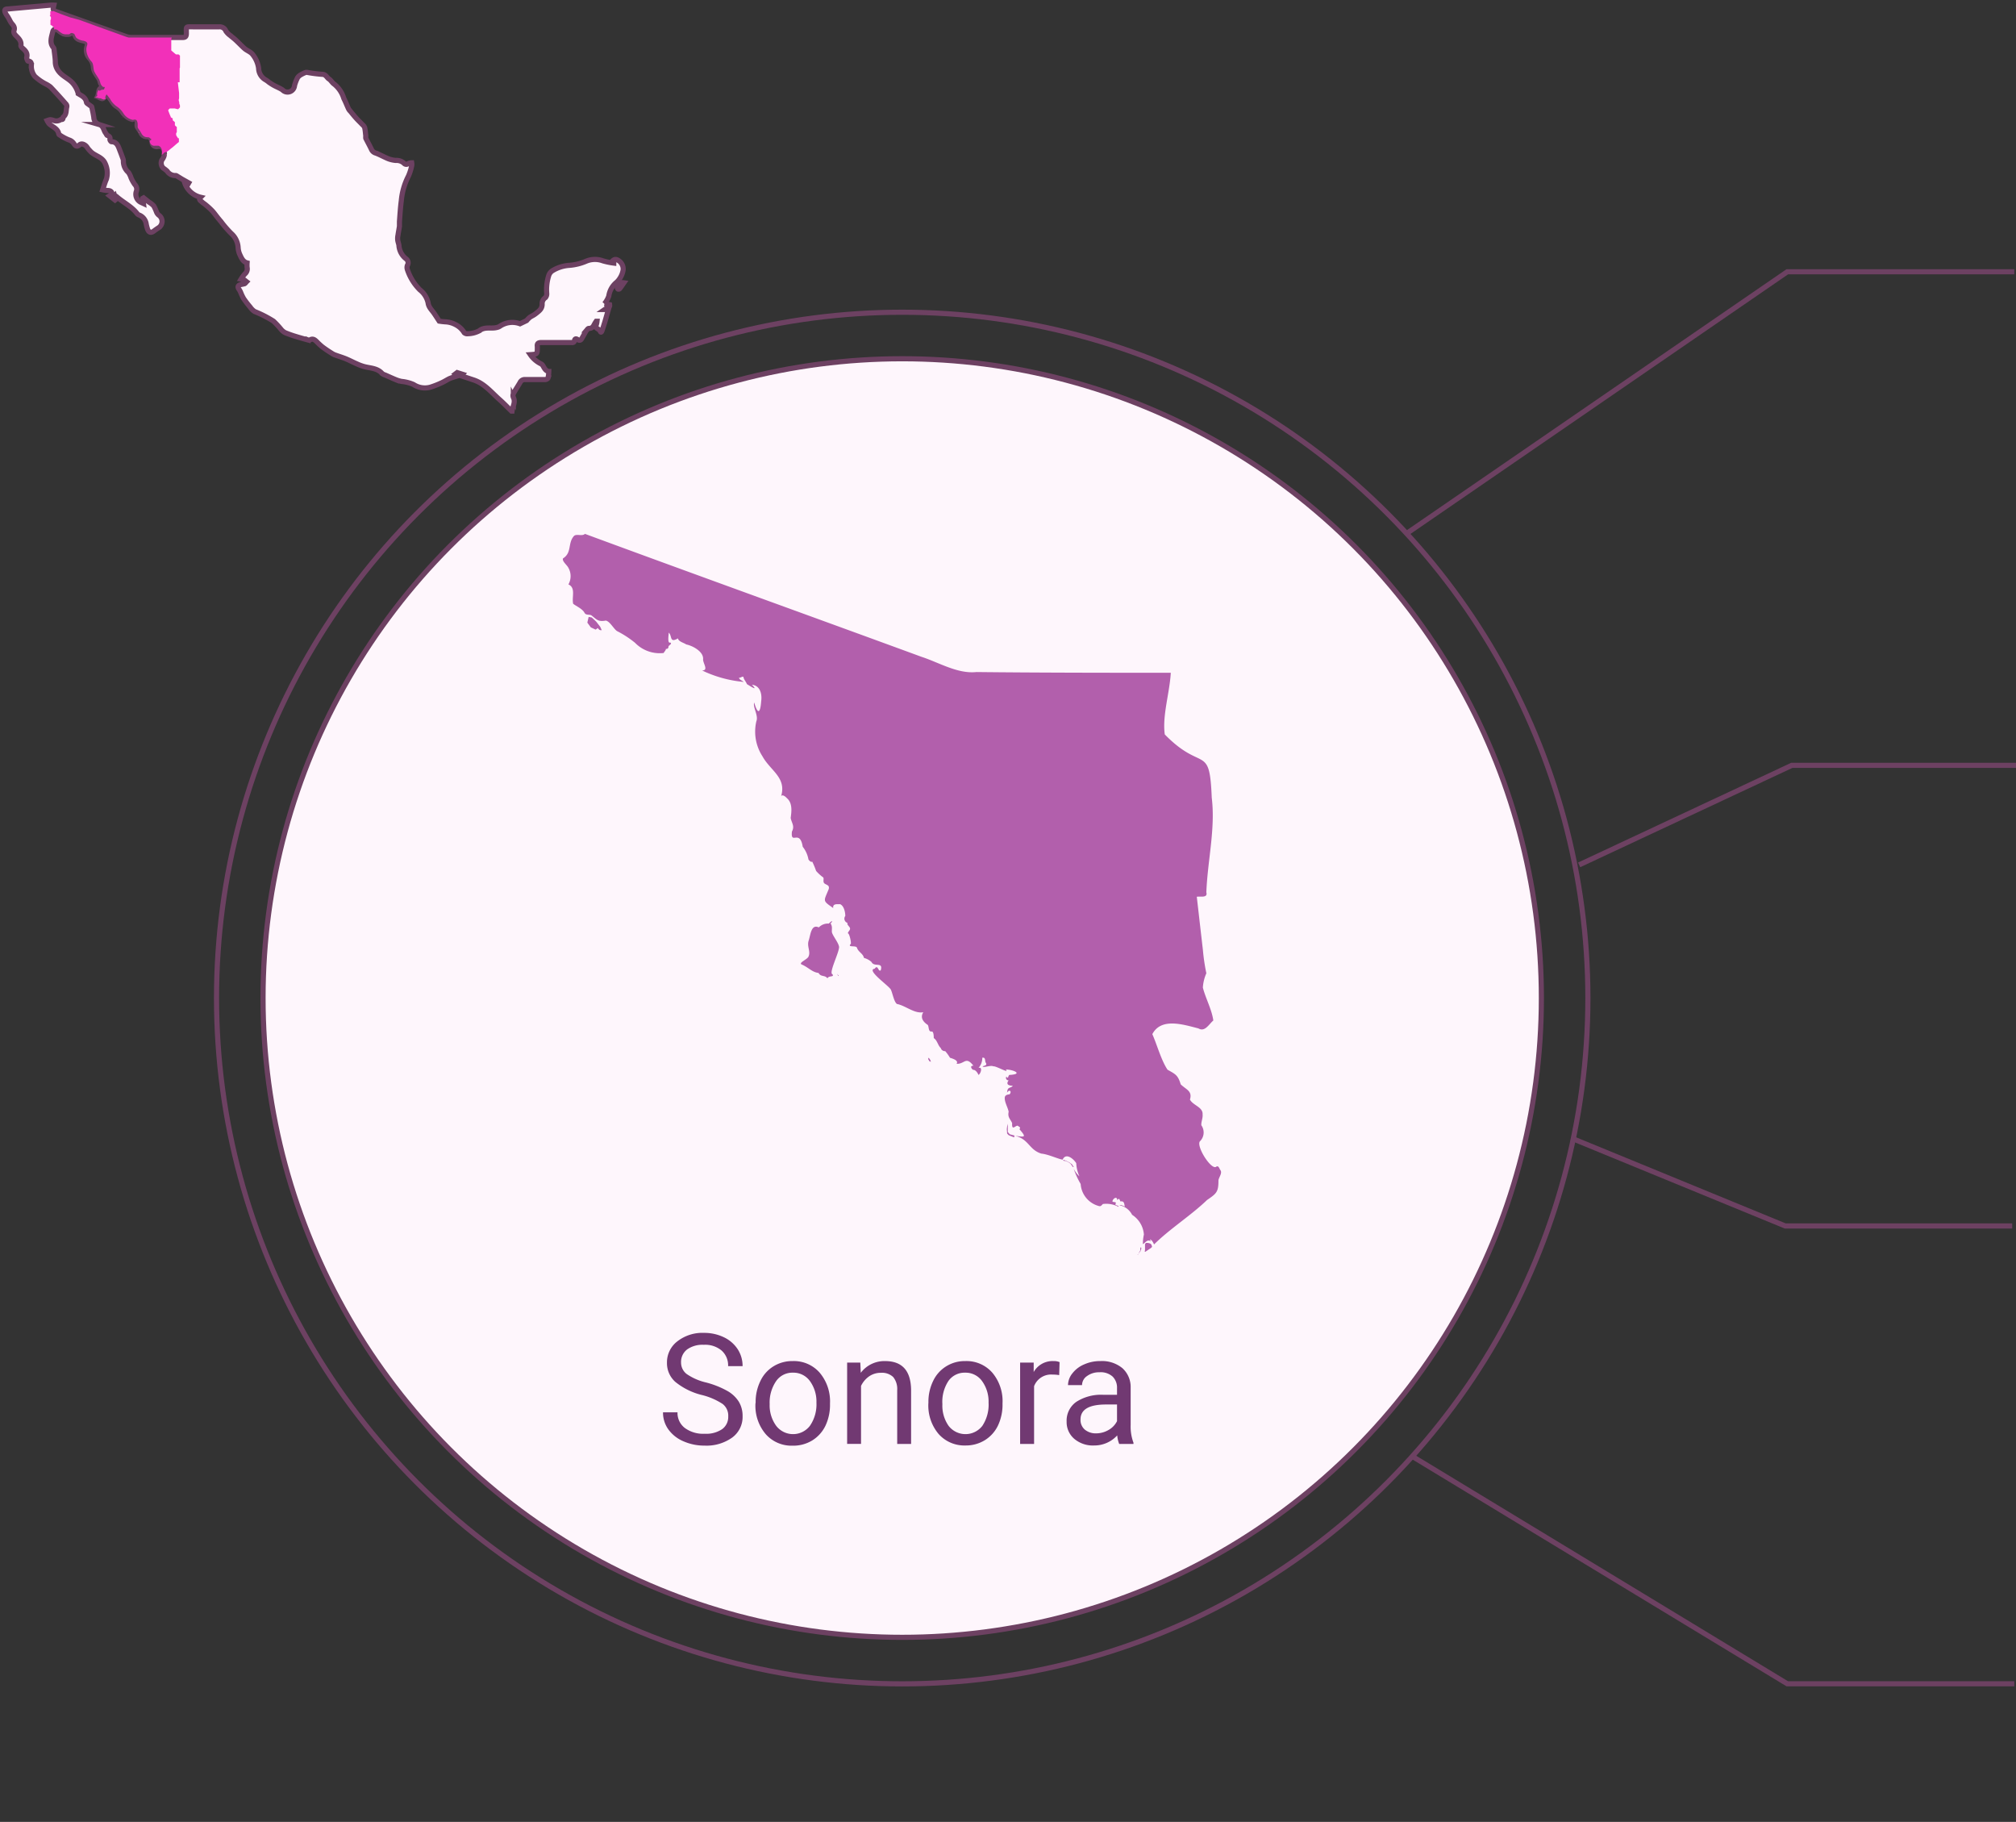 <svg xmlns="http://www.w3.org/2000/svg" viewBox="0 0 306.04 276.52"><rect x="0" y="0" width="306.04" height="276.52" fill="#333333" stroke="none"/><defs><style>.cls-1{fill:#fef6fc;}.cls-1,.cls-2,.cls-3{stroke:#6d4162;stroke-miterlimit:10;stroke-width:0.78px;}.cls-2,.cls-3{fill:none;}.cls-3{isolation:isolate;}.cls-4{fill:#713972;}.cls-5{fill:#b25fac;}.cls-6{fill:#f230b9;}</style></defs><g id="estados"><circle class="cls-1" cx="136.96" cy="151.48" r="97.03"/><circle class="cls-2" cx="136.96" cy="151.48" r="104.09"/><polyline class="cls-3" points="213.34 81.1 271.32 41.25 305.78 41.25"/><polyline class="cls-3" points="214.19 220.92 271.32 255.56 305.78 255.56"/><polyline class="cls-3" points="239.72 131.27 272.01 116.16 306.47 116.16"/><polyline class="cls-3" points="238.56 172.75 271 186.07 305.46 186.07"/><path class="cls-4" d="M106.63,211.75a10.28,10.28,0,0,1-4.1-2,3.79,3.79,0,0,1-1.28-2.92,4,4,0,0,1,1.57-3.24,6.19,6.19,0,0,1,4.08-1.29,6.84,6.84,0,0,1,3,.67A5.13,5.13,0,0,1,112,204.8a4.7,4.7,0,0,1,.73,2.55h-2.2a3,3,0,0,0-1-2.38,3.88,3.88,0,0,0-2.7-.86,4,4,0,0,0-2.53.71,2.38,2.38,0,0,0-.91,2,2.17,2.17,0,0,0,.86,1.73,8.67,8.67,0,0,0,2.94,1.28,13.56,13.56,0,0,1,3.24,1.29,4.88,4.88,0,0,1,1.73,1.63,4.18,4.18,0,0,1,.57,2.21,3.88,3.88,0,0,1-1.58,3.23,6.71,6.71,0,0,1-4.21,1.22,7.8,7.8,0,0,1-3.2-.66,5.4,5.4,0,0,1-2.28-1.8,4.35,4.35,0,0,1-.81-2.59h2.2a2.86,2.86,0,0,0,1.12,2.38,4.68,4.68,0,0,0,3,.87,4.32,4.32,0,0,0,2.66-.7,2.29,2.29,0,0,0,.92-1.93,2.24,2.24,0,0,0-.85-1.89A10.17,10.17,0,0,0,106.63,211.75Z"/><path class="cls-4" d="M114.71,212.87a7.2,7.2,0,0,1,.72-3.26,5.22,5.22,0,0,1,2-2.24,5.38,5.38,0,0,1,2.91-.79,5.2,5.2,0,0,1,4.08,1.75A6.74,6.74,0,0,1,126,213v.15a7.4,7.4,0,0,1-.69,3.24,5.34,5.34,0,0,1-2,2.23,5.5,5.5,0,0,1-3,.8,5.21,5.21,0,0,1-4.07-1.75,6.66,6.66,0,0,1-1.56-4.62Zm2.13.25a5.26,5.26,0,0,0,1,3.3,3.23,3.23,0,0,0,5.1,0,5.72,5.72,0,0,0,1-3.53,5.29,5.29,0,0,0-1-3.29,3.08,3.08,0,0,0-2.56-1.26,3,3,0,0,0-2.53,1.24A5.74,5.74,0,0,0,116.84,213.12Z"/><path class="cls-4" d="M130.6,206.81l.07,1.55a4.5,4.5,0,0,1,3.69-1.78q3.91,0,3.95,4.42v8.16H136.2V211a2.87,2.87,0,0,0-.61-2,2.47,2.47,0,0,0-1.87-.64,3.09,3.09,0,0,0-1.8.55,3.77,3.77,0,0,0-1.21,1.44v8.8H128.6V206.81Z"/><path class="cls-4" d="M140.94,212.87a7.2,7.2,0,0,1,.71-3.26,5.24,5.24,0,0,1,2-2.24,5.32,5.32,0,0,1,2.9-.79,5.2,5.2,0,0,1,4.08,1.75,6.7,6.7,0,0,1,1.56,4.64v.15a7.4,7.4,0,0,1-.69,3.24,5.3,5.3,0,0,1-2,2.23,5.48,5.48,0,0,1-2.95.8,5.22,5.22,0,0,1-4.07-1.75,6.7,6.7,0,0,1-1.55-4.62Zm2.12.25a5.32,5.32,0,0,0,.95,3.3,3.24,3.24,0,0,0,5.11,0,5.79,5.79,0,0,0,.95-3.53,5.29,5.29,0,0,0-1-3.29,3.07,3.07,0,0,0-2.56-1.26,3,3,0,0,0-2.52,1.24A5.74,5.74,0,0,0,143.06,213.12Z"/><path class="cls-4" d="M160.79,208.71a5.63,5.63,0,0,0-1-.08,2.76,2.76,0,0,0-2.81,1.76v8.77h-2.12V206.81h2.06l0,1.43a3.29,3.29,0,0,1,3-1.66,2.22,2.22,0,0,1,.93.16Z"/><path class="cls-4" d="M169.9,219.16a4.69,4.69,0,0,1-.3-1.3,4.7,4.7,0,0,1-3.51,1.53,4.36,4.36,0,0,1-3-1,3.33,3.33,0,0,1-1.17-2.62,3.48,3.48,0,0,1,1.47-3,6.92,6.92,0,0,1,4.12-1.07h2.06v-1a2.37,2.37,0,0,0-.66-1.76,2.69,2.69,0,0,0-2-.66,3.07,3.07,0,0,0-1.89.57,1.67,1.67,0,0,0-.76,1.38h-2.13a2.89,2.89,0,0,1,.66-1.78,4.39,4.39,0,0,1,1.78-1.36,5.9,5.9,0,0,1,2.47-.51,4.87,4.87,0,0,1,3.34,1.07,3.84,3.84,0,0,1,1.26,2.94v5.68a7,7,0,0,0,.43,2.71v.18Zm-3.5-1.61a3.74,3.74,0,0,0,1.88-.51,3.19,3.19,0,0,0,1.29-1.34v-2.53h-1.66c-2.58,0-3.88.75-3.88,2.27a1.92,1.92,0,0,0,.66,1.55A2.59,2.59,0,0,0,166.4,217.55Z"/><path id="SON" class="cls-5" d="M172.77,190.47l0-.1.33-.58,0-.29.05-.19.1.05,0,.19-.14.39-.1.09-.09.15-.1.1-.05.14-.14.05Zm1-.44.05-.33v-.87l.14-.19h.29l.34.09.19.15.1.29v.09l-.15.15-.28.19-.58.39-.1,0ZM163,177.12h-.14l-.34-.49-.34-.24-.43-.19-.24,0-.15-.14.15,0,.29.1.48.24.43.29Zm-9-4.78-.05.29-.82-.33-.24-.25-.05-.67.05-.43.1-.39,0-.19,0,.67,0,.77.29.34.68.19Zm-12.78-11.47.1.29-.24-.1-.1-.19-.09-.14.09-.2.24.34ZM127.31,148v.1l-.1,0v-.15l-.09-.14,0-.1,0,.15.05.09v0l0,.05Zm-1.23-7.85c.3.45.19.78.2,1.26s1,1.61,1.1,2.31c0,.9-1.62,4-1,4.15.3.49-.57.15-.77.62-.38-.54-1-.17-1.35-.82-1-.11-1.55-.87-2.6-1.3-.43-.3,1-.77,1.1-1.25.31-.73-.29-1.5,0-2.36s.37-2.56,1.54-2a1.92,1.92,0,0,1,1.54-.58C126.1,139.81,126.64,139.63,126.08,140.15Zm-1.37-1.74h0l0-.1,0-.05,0,.1ZM91.11,95.12l.24.53h-.19L91,95.6l-.15-.14-.09-.14-.34.24-.73-.34-.53-.72.2-.87.48.09.67.63Zm86.62,7c-.16,3-1.31,6.51-.91,9.35,5.72,5.85,6.8,1.29,7.13,9.6.58,4.72-.64,9.58-.82,14.36.25.92-.94.57-1.45.68.22,1.91.69,6.05.92,8a30.17,30.17,0,0,0,.53,3.61,6.4,6.4,0,0,0-.53,2.17c.41,1.62,1.36,3.33,1.59,5-.66.54-1.27,1.79-2.26,1.2-2.26-.57-5.65-1.7-7,.87.71,1.6,1.36,4,2.31,5.4,1.23.69,1.58.83,2,2.22.83.81,1.8,1,1.4,2.31.47.9,2,1.13,1.92,2.26.06.54-.23,1.11-.19,1.64a1.88,1.88,0,0,1-.24,2.46c-.5.82,1.68,4.26,2.46,3.86.35-.29.5.19.63.43.41.45-.17,1.09-.25,1.59,0,1.77-.26,2-1.73,3-2.44,2.35-5.69,4.4-8.05,6.75-.1-.25-.33-.71-.63-.77l.15.29c-.56-.35-.81.21-1.21.43a6.11,6.11,0,0,1,.15-1.45,3.9,3.9,0,0,0-1.79-3,2.74,2.74,0,0,0-1.93-1.45c.25-.12.59.11.82.19-.1-.41-.06-.87-.67-.77-.14-.33-.17-.57-.48-.19,0-.68-.67-.26-.73.19.12.17.67,0,.49.34s.52.2.43.48a3.93,3.93,0,0,0-2.36-.43c-.24.21-.3.42-.68.29a3.72,3.72,0,0,1-2.7-3.33,12.32,12.32,0,0,1-1.06-2.31,4.11,4.11,0,0,0,.87,1.15,5.44,5.44,0,0,1-.48-2c-.42-.66-1.57-1.64-2.07-.53-.76-.13-2.18-.82-3.23-.92-1.88-.58-1.88-2.2-4-2.7,1.45.18,1.83.32.68-1,.22-.3,0-.32-.19-.48-.3-.31-1,.92-.92-.44-.25-.61-.72-.87-.53-1.73-.11-.64-.69-1.55-.58-2.22.07-.33.43-.4.72-.43.41-.48-.09-.81-.38-.24.06-1,.51-.59.87-1.06-.62,0-1.1-.2-.63-.82a.37.37,0,0,1-.34-.58c.3.54.26-.26.48-.24,2.21-.13.45-.84-.57-.82.64.69-1.53-.58-1.88-.48-.43-.23-1.52.27-1.64,0,.4-.15.75-.17.43-.63-.08-.31,0-.77-.48-.68a2.29,2.29,0,0,1-.58,1.55c.66-.24.37.85,0,1.06-.12-.3-.44-.8-.82-.77-.31-.22-.49-.64.05-.63-1.18-1.51-1.32-.22-2.56-.29.37-.51-.61-.79-1-.92a6.68,6.68,0,0,0-.72-1,.66.66,0,0,1-.68-.48c-.43-.37-.53-1.18-1.06-1.5,0-.17,0-1-.29-1-.57.09-.41-.7-.62-1-.74-.49-1.17-1.13-.68-1.93-1.35.26-2.68-1-4-1.25-.45-.33-.65-1.59-.92-2.17s-3.82-3-2.46-3.18c.52-.73.52.55.92.24.4-1.37-1-.42-1.4-1.26a2.74,2.74,0,0,0-1.15-.62c-.11-.65-.87-.9-1.06-1.55-.15-.39-1.4,0-1-.53.26.1-.16-1.77-.38-1.64,0-.27.38-.48.33-.77s-.52-.53-.38-.82a.68.68,0,0,1-.34-1.06c0-.58-.2-1.52-.77-1.78-.49,0-1.17-.11-1.06.58-1.69-1.17-1.44-1-.68-2.89.14-.58-.3-.59-.62-.82s-.09-.63-.2-.92a6.7,6.7,0,0,1-1.1-1,12.46,12.46,0,0,0-.58-1.4c-.24.09-.46-.17-.58-.34a4.34,4.34,0,0,0-.87-1.93c-.45-2.75-1.86-.17-1.64-2.31.46-.85-.06-1.31-.19-2.07.14-1,.29-2.27-.58-3-.18-.21-.69-.63-.87-.29.84-2.86-1.63-3.86-2.84-6.07a6.89,6.89,0,0,1-.92-5.31c.35-.85-.57-2.15-.33-2.84.59,2,.94,1.49,1.06-.19.16-1.06-.14-2.39-1.4-2.51,1.06,1.09-.32.17-.77-.1-.12-.36-.49-.72-.53-1.11-.24-.06-.45.19-.68.15.12.34.5.42.73.63a18.41,18.41,0,0,1-6.32-1.74c1,0,.19-1,.15-1.64.15-1.22-1.61-2.12-2.56-2.31-.36-.26-1.17-.42-1.25-.92-1.32.77-.85-.38-1.4-.87,0,.28-.25,1.72.24,1.5.32.24-.21.35-.29.63a.3.3,0,0,1-.38.33c0,.23-.25.43-.34.63a5.22,5.22,0,0,1-4.34-1.54,15.16,15.16,0,0,0-2.75-1.79c-.53-.37-1.05-1.44-1.68-1.59-1.16.2-1.35-.11-2.17-.77-.29-.21-.83,0-1.06-.38-.32-.64-1.23-1-1.74-1.4-.24-1,.44-2.42-.72-2.94a2.55,2.55,0,0,0,0-2.51c-.2-.43-1-1-.82-1.44,1.4-.88.67-2.34,1.69-3.43.42-.32,1.22.11,1.64-.29,16.77,6.19,34.31,12.5,51.09,18.66,2.63.85,5.48,2.62,8.34,2.31C156.58,102.1,169.49,102.12,177.73,102.11Z"/><path class="cls-1" d="M94.07,42.29a3.19,3.19,0,0,0,.53-1.36A1.53,1.53,0,0,0,94,39.62c-.42-.31-.74-.36-1.12.11l.29.08,0,.12a11.22,11.22,0,0,1-1.65-.34,3.48,3.48,0,0,0-2.58.07,8,8,0,0,1-2.47.61,5.56,5.56,0,0,0-2.64.84,1.41,1.41,0,0,0-.5.63A7.05,7.05,0,0,0,83,44.59a.88.88,0,0,1-.2.58,1.09,1.09,0,0,0-.5,1c0,.7-.43,1-.89,1.37s-.69.41-1,.64a4.27,4.27,0,0,0-.47.48h0l-1,.48h0a3.35,3.35,0,0,0-3,.34,1.34,1.34,0,0,1-.5.22c-.88.24-1.85-.18-2.71.52a3.91,3.91,0,0,1-1.73.43.65.65,0,0,1-.53-.16,3.25,3.25,0,0,0-1.32-1.22,3.61,3.61,0,0,0-1.47-.42,9,9,0,0,1-1-.11c-.28-.42-.51-.79-.76-1.15-.34-.51-.85-.94-.93-1.61A3.42,3.42,0,0,0,63.75,44a7.79,7.79,0,0,1-1.91-3.09,1,1,0,0,1,0-.63.74.74,0,0,0-.2-1,2.81,2.81,0,0,1-1.07-1.9c0-.32-.17-.63-.2-1a2.39,2.39,0,0,1,.05-.7c.06-.45.16-.9.22-1.35,0-.23,0-.47,0-.7.08-1.05.14-2.11.28-3.16A10.11,10.11,0,0,1,62,26.73a7.55,7.55,0,0,0,.5-1.59,1.27,1.27,0,0,0,0-.43,1.36,1.36,0,0,0-.51.11.46.46,0,0,1-.67-.05,1.67,1.67,0,0,0-1.24-.42,4.23,4.23,0,0,1-1.12-.25c-.64-.26-1.25-.61-1.9-.86a1,1,0,0,1-.65-.52c-.27-.58-.59-1.15-.88-1.73a1.36,1.36,0,0,1,0-.36c-.05-.42-.08-.85-.17-1.26A1.18,1.18,0,0,0,55,18.9c-.3-.32-.62-.62-.91-.94s-.6-.7-.89-1.06a1.4,1.4,0,0,1-.28-.36c-.25-.53-.46-1.09-.73-1.61a4.42,4.42,0,0,0-1.45-2.16c-.31-.2-.5-.6-.81-.79s-.45-.69-1-.7A20.29,20.29,0,0,1,46.7,11a.67.67,0,0,0-.31,0,4.68,4.68,0,0,0-.64.3,1.59,1.59,0,0,0-.57.48,6,6,0,0,0-.47,1.21,1.06,1.06,0,0,1-1.82.66c-.4-.28-.88-.45-1.31-.69a7.71,7.71,0,0,1-.77-.49,4.71,4.71,0,0,0-.45-.33,2.06,2.06,0,0,1-1.1-1.78,4.26,4.26,0,0,0-.93-2.12c-.28-.37-.82-.54-1.19-.86s-.93-.91-1.41-1.35c-.25-.23-.53-.43-.78-.65a2.62,2.62,0,0,1-.66-.67,1,1,0,0,0-1-.64c-1.34,0-2.68,0-4,0-1.15,0-1-.1-1,1,0,.47-.13.63-.61.62-2.54,0-5.08,0-7.62,0a2.57,2.57,0,0,1-.83-.12L8.77,1.84C8,1.57,8,1.56,8.18.78a4.09,4.09,0,0,0-.5,0l-6.47.58c-.52,0-.59.19-.36.67a2.8,2.8,0,0,0,.3.46L1.44,3a3,3,0,0,0,.34.57c.28.31.51.6.35,1.06-.1.31.06.54.29.78.4.41.87.82.75,1.52,0,.09.1.24.19.32.46.4.89.78.69,1.5,0,.15.13.52.22.53.46,0,.51.33.49.65a2.44,2.44,0,0,0,.52,1.65,7.29,7.29,0,0,0,1.65,1.16,4.11,4.11,0,0,1,.73.46c.82.86,1.61,1.74,2.39,2.63a.49.49,0,0,1,.09.39c-.14.53,0,1.14-.54,1.55-.06.06,0,.2-.08.31s-.22,0-.29.07a1.18,1.18,0,0,1-1.12.12,1.71,1.71,0,0,0-.5-.1,2.64,2.64,0,0,0-.46.13,2.59,2.59,0,0,0,.3.48c.51.5,1.33.7,1.47,1.56a.28.28,0,0,0,.16.16,7.17,7.17,0,0,0,1.36.73,1.36,1.36,0,0,1,.78.58c.19.27.4.56.82.19s1,.05,1.2.38a3,3,0,0,0,.43.52c.59.71,1.61.82,2.15,1.64a3.36,3.36,0,0,1,.33,2.66c-.22.49-.36,1-.56,1.61a5.24,5.24,0,0,0,.71.1c.39,0,.69.12.74.58l-.39.23.81.64.12-.1-.18-.57a.85.85,0,0,1,.27.13c1,.9,2.33,1.51,3.18,2.64a.89.89,0,0,0,.35.21,1.75,1.75,0,0,1,1,1.35,5.7,5.7,0,0,0,.22.81c.21.49.53.55.95.23.24-.19.5-.36.76-.53a1.15,1.15,0,0,0,0-1.86,1.14,1.14,0,0,1-.37-.49,6.73,6.73,0,0,0-.43-.94,3.48,3.48,0,0,0-.73-.57l-.8-.64-.12.07.1.79h0l-.45-.21a1.37,1.37,0,0,1-.66-1.56A1,1,0,0,0,20.46,28,5.64,5.64,0,0,1,19.9,27a3.45,3.45,0,0,0-.39-.82,2.24,2.24,0,0,1-.78-1.7.92.92,0,0,0-.07-.4c-.19-.53-.39-1.05-.59-1.57s-.47-1-1.14-1c-.09,0-.26-.25-.24-.35.06-.34-.09-.48-.37-.6-.12,0-.17-.23-.27-.35-.34-.41-.31-1.11-1-1.31a1.17,1.17,0,0,1-.81-1.09c-.08-.52-.18-1-.31-1.55,0-.13-.25-.22-.37-.33s-.4-.24-.43-.39c-.12-.75-.73-1-1.25-1.32a3.79,3.79,0,0,0-1-1.77c-.62-.6-1.46-.93-2-1.67a2.3,2.3,0,0,1-.48-1.27c0-.69-.13-1.38-.2-2.07a.45.45,0,0,0-.12-.25C7.5,6.48,7.81,5.65,8,4.87c.1-.49.46-.54.87-.24a3.27,3.27,0,0,0,.78.51,1.92,1.92,0,0,0,.83.06c.14,0,.3-.22.42-.19s.45.17.49.32c.18.68.72.73,1.28.88s.71.33.52.89a1.8,1.8,0,0,0,.43,1.77,2.27,2.27,0,0,1,.55,1.19c0,.85.58,1.37.91,2,.1.2.12.43.21.63a1,1,0,0,0,.27.35.91.91,0,0,0,.3.13l.08.13c-1.19-.14-.84.79-1.14,1.37.29.12.58.34.79.28s.37-.38.61-.65c.18.24.36.5.55.74s.53.88.91,1.09a2.87,2.87,0,0,1,1,1,3.31,3.31,0,0,0,.77.72,2.35,2.35,0,0,0,.65.27c.18-.07.42-.14.55-.05a.82.82,0,0,1,.21.51c0,.21-.06.46,0,.64s.39.58.54.89a.94.94,0,0,0,.86.63c.63,0,.75.35.84.85a.7.7,0,0,0,.91.64.78.78,0,0,1,.9.55,1.63,1.63,0,0,1,0,.95,2.17,2.17,0,0,1-.32.57,1.08,1.08,0,0,0,.21,1.21,4.61,4.61,0,0,1,.6.47,1.44,1.44,0,0,0,1.31.66.57.57,0,0,1,.21.1l.75.46,1,.56-.07.12L28,27.64a3.36,3.36,0,0,0,2.46,2.3c-.37.38,0,.52.2.71s.42.31.62.49a10.65,10.65,0,0,1,1,.93c.34.39.64.83,1,1.25.09.12.19.23.29.35a17,17,0,0,0,1.52,1.75,3.09,3.09,0,0,1,1.06,2.2,3,3,0,0,0,.25,1c.25.54.49,1.12,1.11,1.28a4.52,4.52,0,0,0,0,.68,1,1,0,0,1-.34,1,5.46,5.46,0,0,0-.57.78,3,3,0,0,1,.47.12c.13.08.24.19.36.28-.1.1-.18.24-.3.3a4.71,4.71,0,0,1-.54.12c-.48.12-.57.37-.28.77a2.67,2.67,0,0,1,.22.41,6.86,6.86,0,0,0,.45.95,14.44,14.44,0,0,0,1,1.3,2.51,2.51,0,0,0,.67.67,17.49,17.49,0,0,1,2.86,1.46A12.72,12.72,0,0,1,42.68,50a2,2,0,0,0,.62.5,17.32,17.32,0,0,0,1.71.6c.58.18,1.17.34,1.75.5a.36.36,0,0,0,.27,0c.49-.29.79,0,1.1.31a10.27,10.27,0,0,0,.77.71c.48.37,1,.71,1.47,1a2.14,2.14,0,0,0,.45.24c.57.21,1.15.38,1.71.61s1.09.52,1.65.76a7.35,7.35,0,0,0,1,.38c1,.29,2.08.22,2.84,1.09a1.45,1.45,0,0,0,.45.22c.57.25,1.13.51,1.7.74a5.36,5.36,0,0,0,.78.23,6,6,0,0,1,1.83.47,3.12,3.12,0,0,0,2.54.41,13.5,13.5,0,0,0,1.82-.72c.37-.17.71-.4,1.08-.58a6.49,6.49,0,0,1,.74-.26l.58-.18-.4-.28.26-.2.79.25-.22.23,1.9.63c1.64.53,2.69,1.85,3.91,2.94.65.57,1.24,1.19,1.86,1.79l.09,0c.08-.69.57-1.33.2-2.07a.74.74,0,0,1,0-.56c.3-.57.66-1.1,1-1.67a.78.78,0,0,1,.81-.48c1,0,2,0,3,0,.16,0,.41-.11.45-.23a5.15,5.15,0,0,0,.12-1s0,0-.07,0c-.42-.13-.6-.48-.8-.84a.82.82,0,0,0-.4-.36,4.22,4.22,0,0,1-1.53-1.35c1.06-.07,1.06-.07,1.06-1.13a.33.33,0,0,0,0-.1c-.07-.48.15-.61.62-.61,1.49,0,3,0,4.49,0,.22,0,.47.06.53-.29s.29-.3.5-.15.43.12.57-.11c.24-.39.45-.8.67-1.19-.11.14-.25.28-.35.43.1-.15.24-.29.35-.43h0l0,0h0c.14-.14.29-.41.43-.4.47,0,.66-.25.83-.6a4.94,4.94,0,0,1,.3-.49l.12,0a2.88,2.88,0,0,1-.1.51c-.12.27-.1.47.18.62a2.69,2.69,0,0,1,.33.26l.06.06h0c.13.4.24.1.28,0,.16-.43.29-.88.43-1.32.18-.62.36-1.24.55-1.91H91.8c.35-.24.82-.23.74-.74l-.78-.14a3.78,3.78,0,0,0,.66-1.17,3.3,3.3,0,0,1,1.08-2A2.72,2.72,0,0,0,94.07,42.29Z"/><path class="cls-1" d="M93.71,43.65a.29.29,0,0,0,.12.23.25.25,0,0,0,.24-.06c.21-.27.4-.56.64-.9C94,42.82,93.65,43.12,93.71,43.65Z"/><path id="MEX2712" class="cls-6" d="M25,23.77v0l.07-.11v-.1h0v0l0,.08,0,0,0,0,0,0v0Zm.19-.08v-.25l0,0h.06l.07,0,0,0,0,.06v0l0,0-.06,0-.12.08Zm-4-3.6v.06L21,20.08,21,20v-.22l0-.08V20l.06.07.14,0Zm-2.6-2.33,0,.06-.05,0,0,0,0,0,0,0,.05.07ZM15.8,15.14v0h0v0l0,0v0h0Zm.15-2,0,.07,0,0,0,0,0,0v0l0,.05,0,0,0,.08.2.17.19.32-.08.14,0,.15-.06.21-.08.06,0,.06-.08.08,0,.08-.05.06,0,.07V15h.07l0,.06-.05,0-.05,0-.08,0-.11.07-.08-.07h-.1l-.06,0-.05-.06h-.06l-.1-.08-.07,0-.06,0-.05,0h-.09l-.07,0v-.06h-.14v0l-.13-.06-.15,0-.06-.05h0l-.06,0,.14-.07.15-.08.08-.08h0l0,0,0,0v0l0,0v0l-.07,0v-.36l.05-.18.07-.17,0,0,0-.06.05-.05.08,0,.08.06h.11l.19-.12h.32l.07-.05,0,0,.08,0,0,0-.08.06Zm-.68,0h0v0h0v0ZM26,5.91v.2l0,.3,0,.31,0,.31,0,.34,0,.11v.18l0,0,.53.45.18.15.05,0,.05,0,.06,0,.06,0,.1,0,.08,0,.07.06.08.07.06.05,0,.05,0,.06v.09l0,.44v.14l0,.22,0,.24,0,.22,0,.23v.14l-.05.1,0,.06v.23l0,.22,0,.29,0,.28,0,.58,0,.33v.13h-.27l.08.7.11.93,0,.14,0,.29v.3l0,.1-.05.13,0,.12v.09l.07.21,0,.11,0,.1.11.29,0,.07,0,.09,0,.09v.05l-.13.13-.13.14,0,0h0l-.11,0-.43-.11-.16,0h-.45l-.08,0-.05,0-.05.05-.06.06-.06.05-.06.06,0,.05,0,.08.18.47.1.24.1.23,0,.05,0,0,.09.06.2.12,0,.06v.07l0,.07,0,.07.33.29,0,0V19l.06.08.07.07.07.06.09.05,0,0,0,.05,0,0v.21l0,.07v.13l0,.06,0,.05,0,.06,0,.11,0,.07-.05.06-.05.09,0,.07v.08l0,.08,0,.07.07.11.06.11.06.1.08.09,0,.05,0,0h.1l.05,0h0l0,0,0,0,0,0,0,0,0,0,0,.09,0,.07,0,.09,0,.09v.23l0,0-.32.26-.3.26-.3.26-.31.24-.3.25-.31.23-.08.07,0,.06-.06-.12-.07,0v.06l-.07,0h-.06l-.09.1-.32.3,0-.16a1.48,1.48,0,0,0-.06-.79.76.76,0,0,0-.45-.45h-.57a.64.64,0,0,1-.45-.12.74.74,0,0,1-.31-.62L23,21.17l-.34-.3c-.14-.07-.53,0-.78-.17a1.13,1.13,0,0,1-.45-.53l-.05-.07-.14-.25,0,0v0c-.23-.28-.35-.49-.34-.61s0-.22,0-.4-.09-.58-.24-.64a.52.52,0,0,0-.44,0l0,0h-.05a2.25,2.25,0,0,1-1.44-1,3.32,3.32,0,0,0-1.06-1.08A3.39,3.39,0,0,1,16.7,15l-.52-.68-.05,0,0-.1,0,0,0,0v-.07l0-.14v-.08l0,0v0L16,13.61l-.05-.29-.08-.12-.16,0-.14-.06-.15-.17-.13-.2-.2-.63-.23-.39-.38-.59-.12-.23c-.19-.31-.15-.88-.28-1.24a.85.85,0,0,0-.15-.3,2.93,2.93,0,0,1-.81-1.67A1.83,1.83,0,0,1,13.19,7l.06-.21c.08-.35-.19-.5-.55-.6a2.13,2.13,0,0,1-1.11-.45,2.05,2.05,0,0,1-.26-.51.58.58,0,0,0-.22-.17L10.88,5a.44.44,0,0,0-.27.14s-.09.06-.19.07H10a1.33,1.33,0,0,1-.55-.12,3.73,3.73,0,0,1-.64-.47.64.64,0,0,0-.6-.14l0-.41,0,0H8L8,4,7.9,3.88l0,0-.06,0-.18-.12V3.22l0-.05h0l0,0h0V3.05l.07-.12V2.85l0-.13,0-.12-.08-.11-.08-.11,0,0V2.3l0,0,.07,0,0-.07,0-.08v-.2l0-.07,0-.09,0-.08.06,0h.23l.12-.05,1.36.53,1.27.46L12,3l1.22.44,1.3.48,1.23.44,3.52,1.27.27.07,6.53,0Z"/></g></svg>